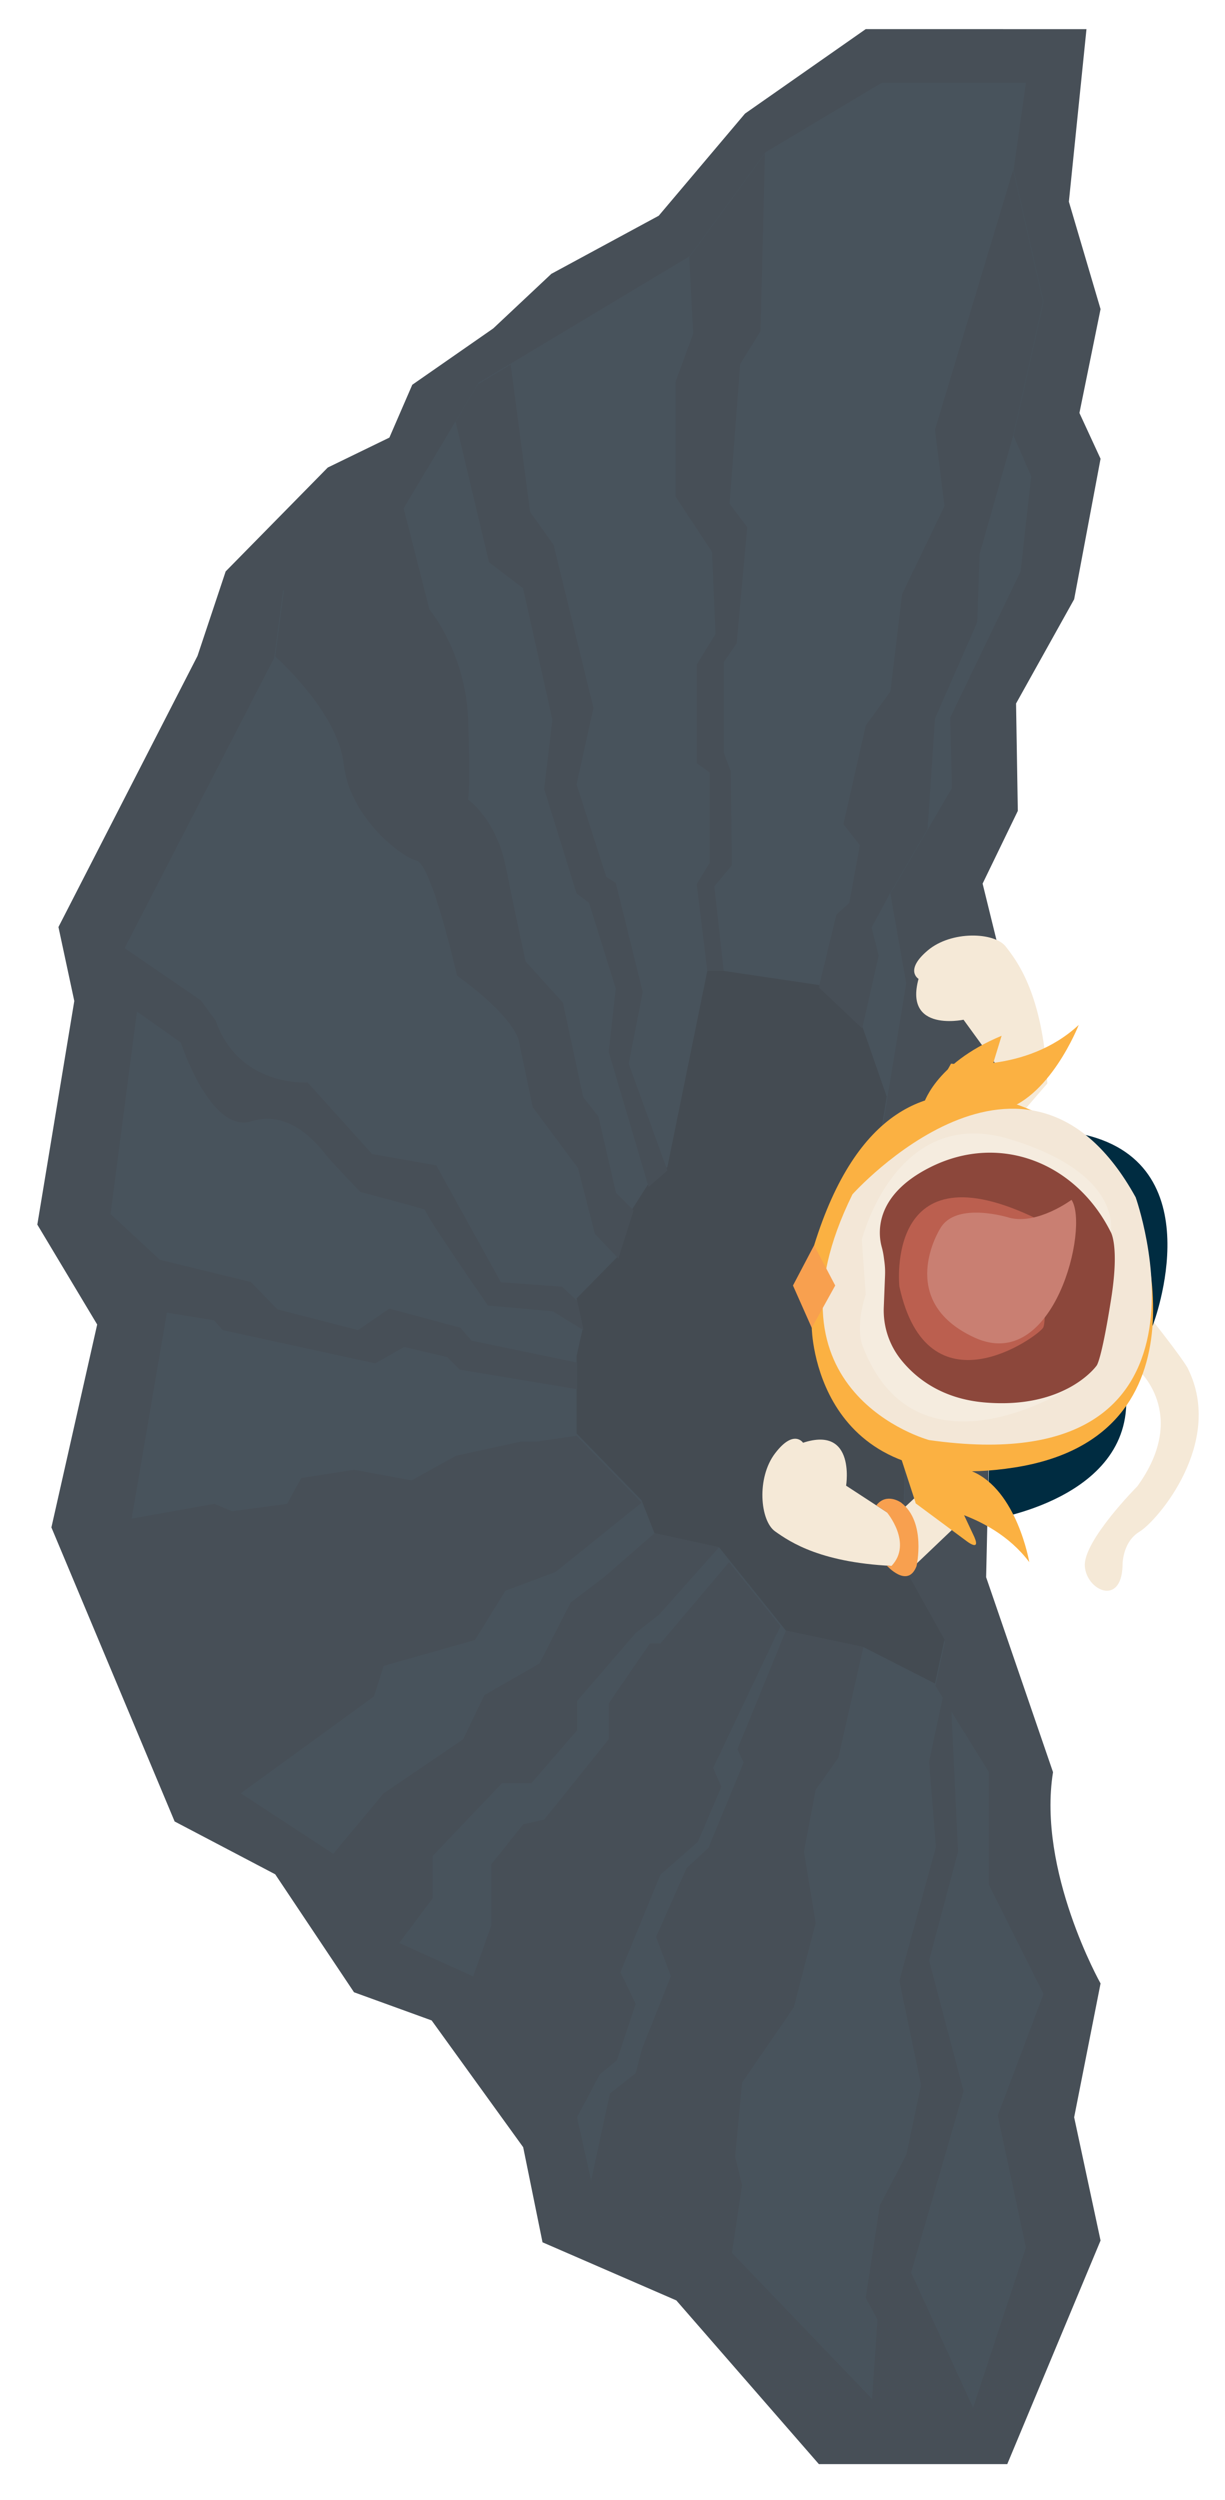 <svg xmlns="http://www.w3.org/2000/svg" viewBox="0 0 1043.79 2129.57"><defs><style>.cls-1{fill:#474f57;}.cls-2{fill:#48535c;}.cls-3{fill:#444b52;}.cls-4{fill:#f5e9d7;}.cls-5{fill:#002c41;}.cls-6{fill:#fbb142;}.cls-7{fill:#f8a04f;}.cls-8{fill:#f3e7d7;}.cls-9{fill:#f5ecdf;}.cls-10{fill:#8c473b;}.cls-11{fill:#bb5f4f;}.cls-12{fill:#c97f72;}</style></defs><title>มองเขา</title><g id="Layer_1" data-name="Layer 1"><path class="cls-1" d="M737.68,24.79l-102.9,72-73.5,87-91.5,49.5-49.5,46.5-69,48-19.5,45-52.5,25.5-87,88.5-24,72L49.8,789.75l13.5,63L31.8,1043.24l51,85.11-39,172.87,105,250.49,85.7,45,67.14,100.5,66.15,24,78,108,16.47,81,114,49.5,121.49,139.49H858.26l79.5-190.49-22.5-105,22.5-114s-54-96-40.5-180l-57-166.08,12-529.88-15-61,30-61.94-1.5-91.5,49.5-88.8,22.5-119.69-18-39,18-88.49-27-91.5,15-147Z"/><polygon class="cls-2" points="751.16 70.63 874.16 70.63 863.66 144.78 889.16 257.28 863.66 371.27 878.66 405.77 869.66 486.76 809.66 611.26 811.16 671.26 758.66 761.25 772.16 837.75 751.16 965.24 772.16 1218.72 769.16 1334.22 805.16 1398.72 797.07 1436.21 842.66 1509.71 842.66 1605.71 889.16 1698.7 850.16 1802.19 874.16 1914.69 829.16 2051.18 743.07 2043.68 623.67 1919.19 503.68 1857.69 491.68 1803.69 403.18 1683.7 340.18 1655.2 287.69 1581.71 205.19 1527.71 112.19 1293.72 142.19 1118.23 136.19 1073.23 94.19 1034.23 116.69 861.74 106.19 807.75 233.69 560.26 241.19 503.26 310.19 434.27 343.18 434.27 407.68 326.27 587.67 218.28 652.17 129.78 751.16 70.63"/><polygon class="cls-3" points="755.54 934.27 734.67 874.13 697.67 839.13 616.67 827.13 602.67 827.13 568.67 994.13 552.67 1008.13 538.67 1030.13 525.67 1071.13 491.28 1106.13 496.68 1131.13 491.28 1155.13 491.28 1178.13 491.28 1221.13 546.67 1278.13 557.67 1306.13 612.67 1318.13 669.67 1389.13 735.67 1403.13 796.67 1434.21 804.76 1396.72 768.76 1332.22 771.76 1216.72 750.76 963.24 755.54 934.27"/><polygon class="cls-1" points="863.26 144.78 796.67 366.13 804.76 431.13 768.67 506.13 758.67 589.13 737.67 618.13 718.67 702.13 732.67 720.13 723.67 769.13 712.67 779.13 697.67 841.13 734.67 876.13 748.67 814.13 742.67 790.13 758.26 761.25 790.41 706.14 796.67 612.13 832.67 530.13 834.67 472.13 863.26 371.27 888.76 257.28 863.26 144.78"/><polygon class="cls-1" points="651.77 130.78 648.02 282.13 630.67 310.13 621.67 429.13 636.72 449.13 627.67 548.13 616.67 564.13 616.67 641.13 622.67 657.13 623.67 737.13 608.67 755.13 616.67 827.13 602.67 827.13 593.67 753.13 604.67 735.13 604.67 658.13 593.67 650.13 593.67 566.13 609.67 540.13 606.67 470.13 575.67 423.13 575.67 325.13 590.67 284.13 587.27 219.28 651.77 130.78"/><polygon class="cls-1" points="435.13 310.56 451.68 436.13 471.68 464.13 505.68 603.13 491.28 668.13 516.67 747.13 524.67 752.13 547.67 845.13 535.67 906.13 568.67 997.13 552.67 1011.13 518.67 896.13 524.67 842.13 501.9 769.13 491.28 761.13 463.68 672.13 470.68 613.13 445.68 501.13 416.68 478.96 388.19 359.24 407.28 327.27 435.13 310.56"/><path class="cls-1" d="M344,433.27l21.89,85.87s31,37,33,94,0,68,0,68,24,17,32,57,17,81,17,81l31.76,35,17.24,80.5,13,16.5,15,65,15,15-13,41-20-21-14.4-56-38.6-52-11.94-57s-3-19-52.54-55c0,0-21.51-95-34.51-98s-57-37-62-82-58.38-91.87-58.38-91.87l7.5-57,69-69Z"/><path class="cls-1" d="M497.07,1133.13l-5.4-25-12.85-12-52-3.75L371.74,992.8l-54.67-9.67-55-61s-58.33,4.34-78.33-52.66l-12.67-17.34-64.88-44.39,10.5,54,37.38,26.39s25.28,78.06,60.28,67.06,59.72,24.28,64.72,30.28,28,30,28,30,58.33,15.33,55.33,15.33,53.33,81.33,53.33,81.33l55.33,5Z"/><polygon class="cls-1" points="136.19 1073.23 142.19 1118.23 182.41 1124.8 189.74 1133.13 319.74 1161.47 344.41 1147.47 381.07 1156.13 391.74 1166.8 491.68 1183.47 491.68 1160.8 401.74 1142.13 392.41 1131.17 331.74 1114.8 305.07 1133.13 236.41 1115.47 213.74 1092.13 136.19 1073.23"/><polygon class="cls-1" points="112.19 1293.72 182.68 1281.13 197.68 1287.43 244.68 1281.13 256.68 1259.13 301.63 1252.13 350.68 1261.13 388.68 1240.13 443.68 1228.13 456.68 1228.13 491.28 1223.13 546.67 1280.13 473.43 1339.13 430.68 1355.13 404.68 1397.13 326.94 1419.13 318.68 1445.13 205.19 1527.71 112.19 1293.72"/><polygon class="cls-1" points="557.67 1306.13 612.67 1318.13 561.67 1375.42 541.67 1391.13 491.68 1449.13 491.68 1474.13 452.68 1519.13 427.68 1519.13 368.68 1581.13 368.68 1617.13 340.18 1655.2 283.94 1579.26 326.94 1527.71 394.68 1481.67 412.68 1444.13 459.68 1417.13 486.28 1365.13 514.67 1343.63 557.67 1306.13"/><polygon class="cls-1" points="621.24 1330.8 562.67 1400.13 553.67 1400.13 518.67 1451.13 518.67 1481.67 463.68 1550.13 445.81 1554.13 418.68 1588.13 418.68 1640.13 403.18 1683.7 491.68 1803.69 511.1 1767.13 525.67 1755.13 541.67 1707.13 528.67 1680.13 562.67 1597.13 594.67 1568.97 614.67 1522.13 607.67 1506.13 665.01 1385.33 621.24 1330.8"/><polygon class="cls-1" points="669.67 1389.13 628.34 1490.13 633.67 1501.46 603.67 1574.13 585.01 1591.46 559.01 1650.13 571.67 1683.46 547.01 1745.46 541.67 1766.13 519.67 1783.46 503.68 1857.69 623.67 1919.19 632.34 1861.46 626.34 1837.46 632.34 1774.13 676.34 1710.13 695.01 1638.13 685.01 1577.46 695.01 1524.8 714.34 1497.46 735.67 1403.13 669.67 1389.13"/><polygon class="cls-1" points="803.28 1446.22 791.67 1500.8 797.47 1573.47 766.34 1687.47 784.81 1776.13 772.34 1835.47 749.67 1878.8 737.67 1957.47 747.67 1976.13 743.07 2043.68 829.16 2051.18 776.34 1936.13 821.01 1781.47 791.67 1670.13 816.34 1577.47 810.69 1458.17 803.28 1446.22"/></g><g id="Layer_5" data-name="Layer 5"><path class="cls-4" d="M969.13,1166.23s44.79,37.9,0,99.9c0,0-46.26,46.5-44.79,68.12,1.4,20.53,30.83,34.38,32.15,0,0,0-.82-20.12,14.52-29.46s72.21-75.82,41.33-138.57c0,0-.89-4-31.88-43.35Z"/><path class="cls-5" d="M919.18,965.59c116.83,22.79,63.35,162.76,63.35,162.76l-23.4,55.12C969.27,1277.53,841.36,1295,841.36,1295L843,1239.8Z"/><g id="arm2"><path class="cls-4" d="M684.25,1229.08s-7.82-12-23.82,9-12.75,57.5,0,66.5S700,1332.13,766,1334.26h12.69l34.75-33.12-32.5-26.5-19,17.75-41-26.75s9.25-56.75-44-33.75"/><path class="cls-6" d="M780.34,1280.8l43.17,32s14,11,5.33-6.33l-7.34-15.64-.66-10-40.5-7-.16,6.5"/><path class="cls-6" d="M766,1236.8l14.36,44s62.67,4.67,96.67,50c0,0-10.44-61.54-48.89-77.43S766,1236.8,766,1236.8Z"/><path class="cls-7" d="M755.65,1288.29s22.26,26.32,4,45.71l-4-.22s17.78,19.86,25.28.48c0,0,8.63-37.75-13.25-54.28,0,0-12.3-8.77-21,2.44Z"/></g><g id="arm1"><path class="cls-4" d="M782.67,833.89s-12.32-7.22,7.86-24.24,56.8-15.59,66.42-3.3,29.43,38.21,34.82,104L892.4,923,861,959.34,833,928.19l16.79-19.86L821,868.71s-56.22,12.05-35.89-42.27"/><path class="cls-6" d="M786.43,942.13s8.75-35.5,67-59.75l-18.25,59.75Z"/><path class="cls-6" d="M785.47,950.7l24.88-44.59s63.93,8.74,108.82-33c0,0-25.15,64.49-67.47,73.27S785.47,950.7,785.47,950.7Z"/></g><path class="cls-6" d="M691.68,1131.17s2,145.63,172.67,119,111.82-210.2,93.15-244.87c-13.92-25.85-191.15-178.92-263.82,55.64Z"/><path class="cls-8" d="M791.67,1226.8s-148.66-40-65.33-209.33c0,0,148.33-165.83,241.33,2.51C967.67,1020,1054.68,1264.13,791.67,1226.8Z"/><path class="cls-9" d="M734.34,1056.13s28.67-115.25,126-85.69,86,79,86,79l-36.67,134S779,1266.13,734.34,1144.8c0,0-5.33-15.33,3.33-42Z"/><path class="cls-10" d="M753.12,1071.4a63.43,63.43,0,0,0-1.79-9c-2.85-10.15-7.73-43.69,41.89-68.31,59.13-29.33,123.72-3.33,153.13,55.33,0,0,7.67,11.44.4,57.33-8.46,53.43-12.4,56.67-12.4,56.67s-26.17,37.28-95.41,31.33c-36.27-3.11-58.3-20.43-71.06-36.2a67.32,67.32,0,0,1-14.83-45l1.07-27.05a67.61,67.61,0,0,0-.51-11.43Z"/><path class="cls-11" d="M766.34,1096s-13-121.57,118-57.24c0,0,9.5,84.42,4.42,92.38S790.35,1206.14,766.34,1096Z"/><path class="cls-12" d="M801,1046.8s-38.67,61.33,29.33,92.67,98-94.67,82.67-117.33c0,0-28.67,21.33-52.67,15.33C860.34,1037.46,814.34,1022.8,801,1046.8Z"/><polygon class="cls-7" points="675.67 1095.13 691.67 1131.17 711.67 1095.13 693.67 1060.9 675.67 1095.13"/></g></svg>